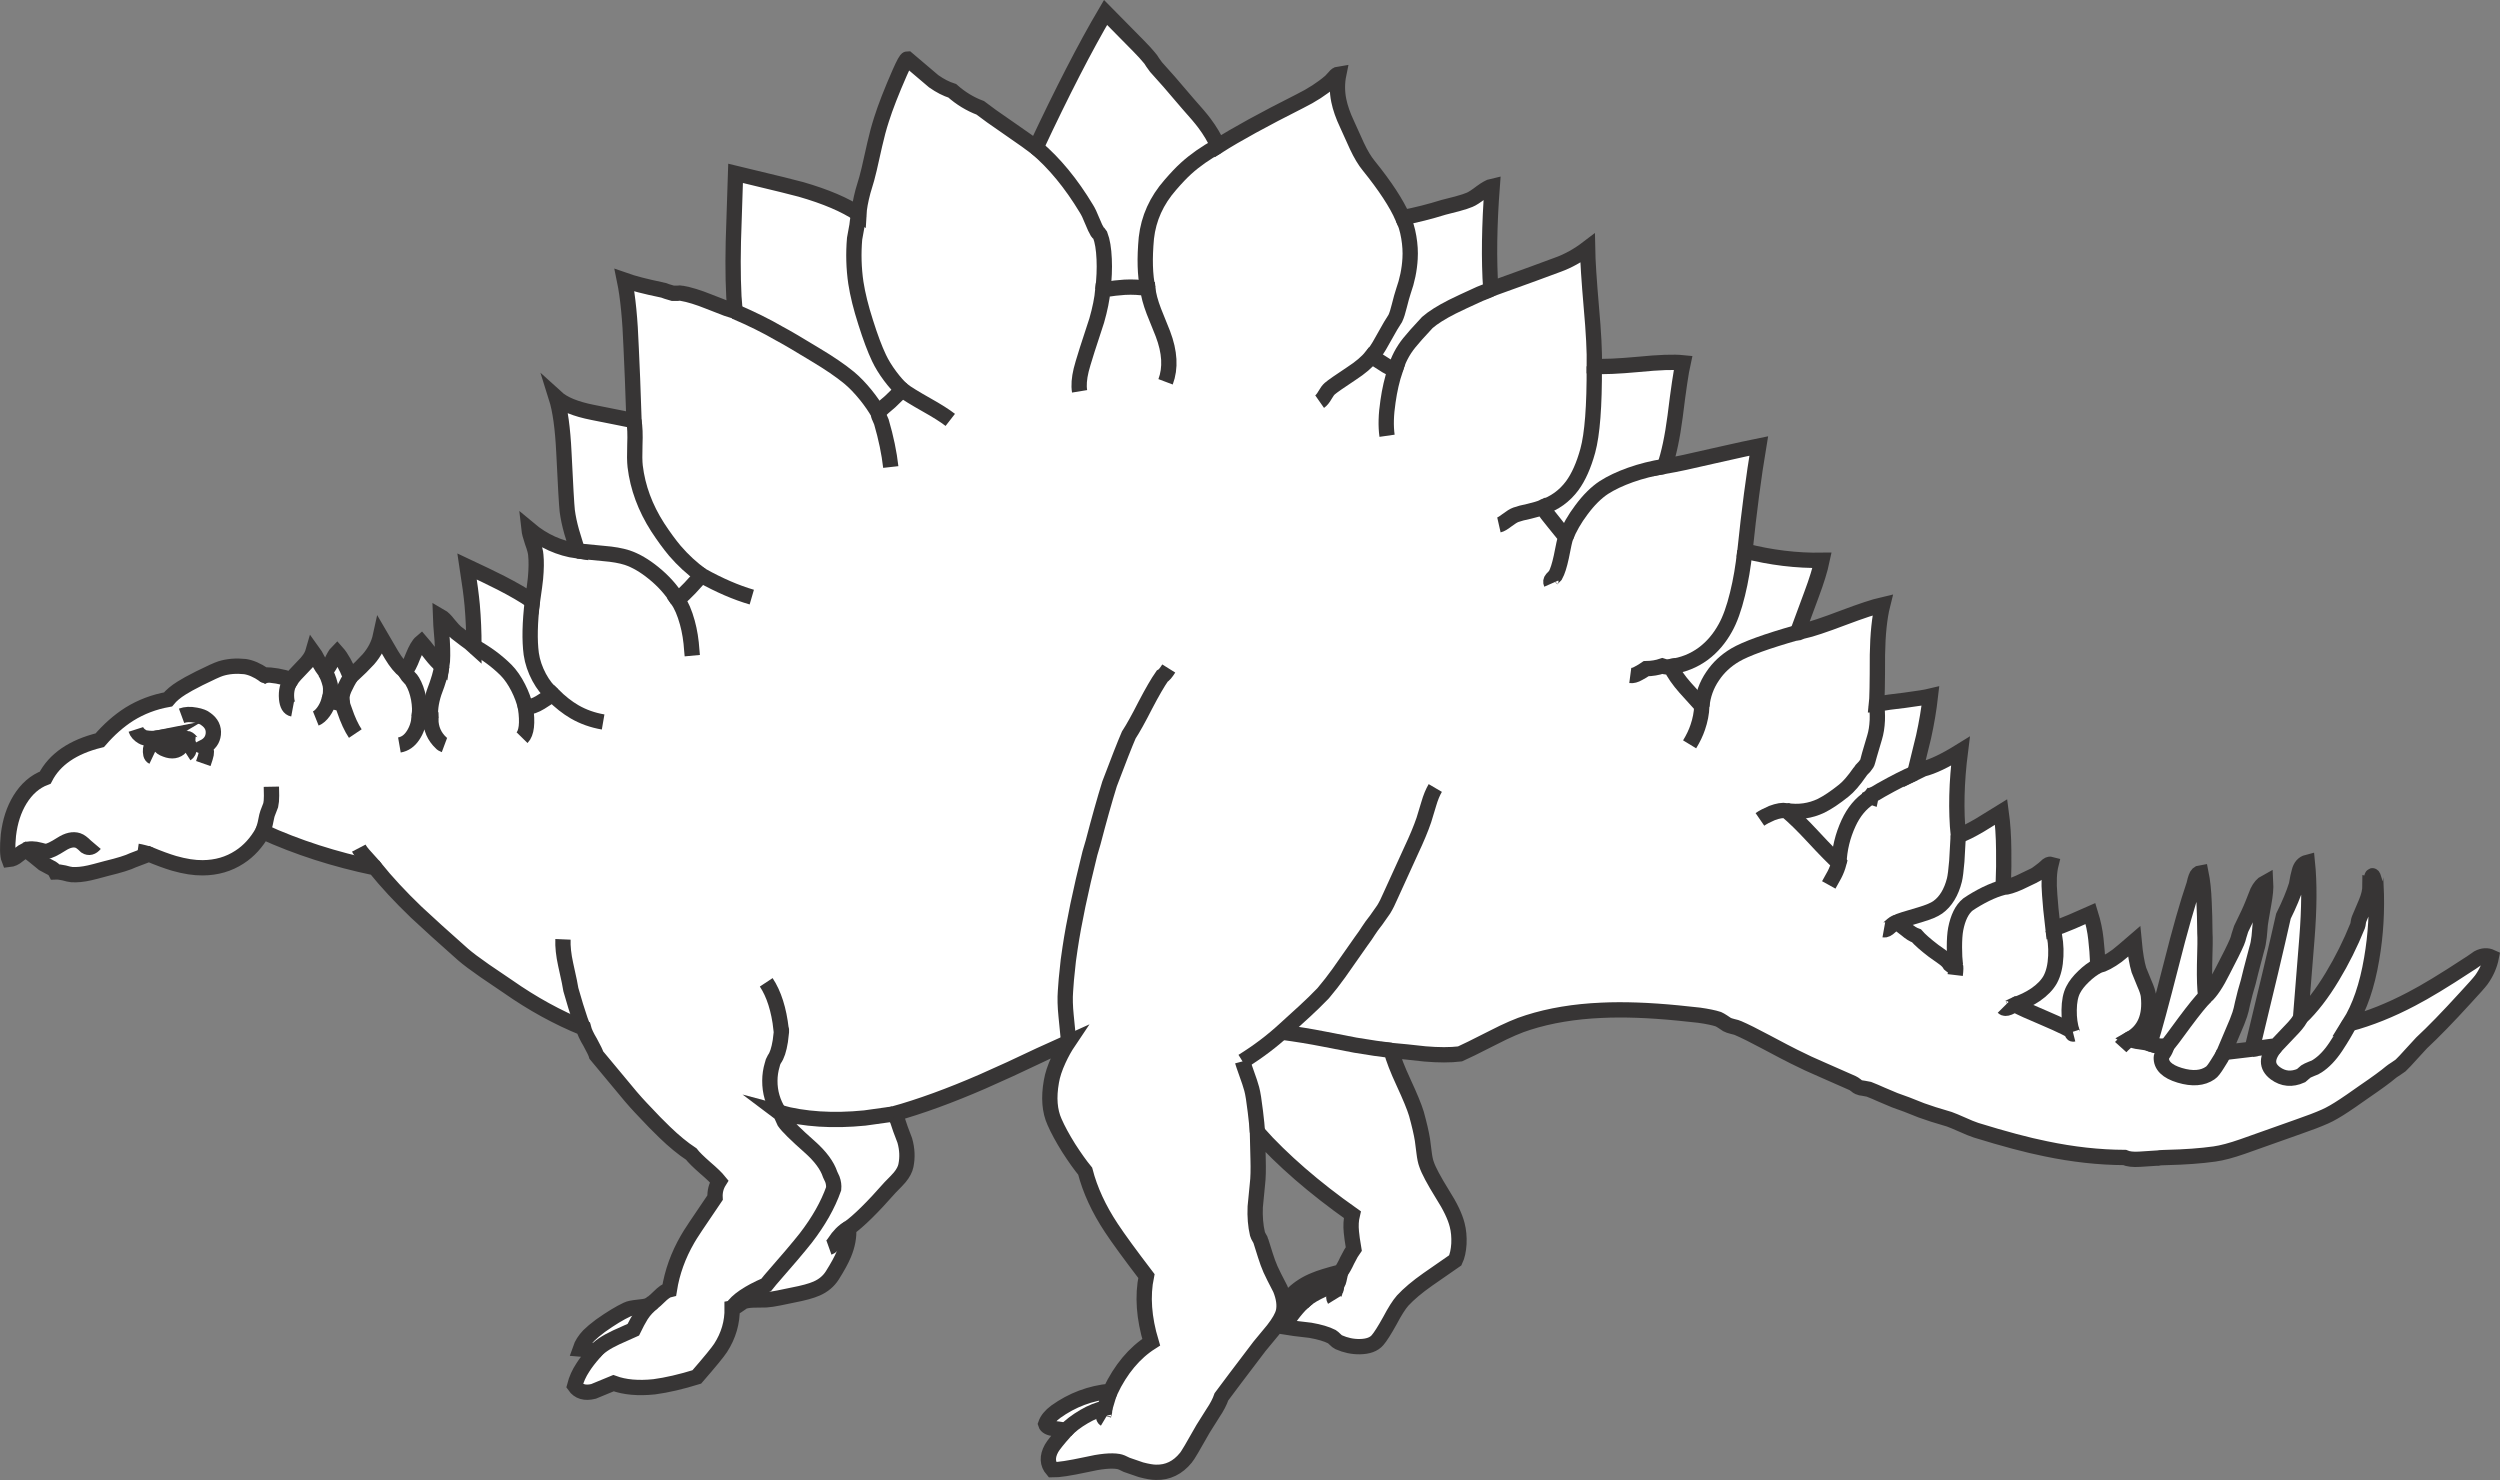 <?xml version="1.0" encoding="utf-8"?>
<!-- Generator: Adobe Illustrator 17.0.1, SVG Export Plug-In . SVG Version: 6.00 Build 0)  -->
<!DOCTYPE svg PUBLIC "-//W3C//DTD SVG 1.1//EN" "http://www.w3.org/Graphics/SVG/1.1/DTD/svg11.dtd">
<svg version="1.1" id="Layer_1" xmlns="http://www.w3.org/2000/svg" xmlns:xlink="http://www.w3.org/1999/xlink" x="0px" y="0px"
	 width="244.997px" height="145.035px" viewBox="10.186 60.132 244.997 145.035"
	 enable-background="new 10.186 60.132 244.997 145.035" xml:space="preserve">
<rect x="10.186" y="60.132" width="244.997" height="145.035" fill="#808080" stroke="none"/>
<g>
	<g id="Layer_1_1_">
		<g>
			<g id="Layer_1_3_">
				<g>
					<path fill="#FFFFFF" stroke="#373535" stroke-width="1.5" stroke-miterlimit="10" d="M243.029,146.854
						c0.124,2.477-0.016,4.887-0.42,7.229c-0.445,2.644-1.176,4.773-2.192,6.391c2.001-0.539,4.032-1.353,6.096-2.441
						c1.378-0.715,3.202-1.819,5.473-3.312c0.166-0.093,0.519-0.332,1.058-0.715c0.456-0.239,0.886-0.265,1.29-0.078
						c-0.155,0.788-0.481,1.529-0.979,2.224c-0.228,0.301-0.751,0.892-1.57,1.772c-1.71,1.876-3.141,3.348-4.291,4.416
						c-0.238,0.248-0.586,0.627-1.042,1.135c-0.415,0.467-0.752,0.824-1.011,1.072l-0.451,0.312
						c-0.259,0.166-0.425,0.279-0.497,0.342c-0.498,0.425-1.384,1.073-2.659,1.943c-0.984,0.695-1.622,1.136-1.912,1.322
						c-0.746,0.497-1.379,0.86-1.897,1.088c-0.652,0.29-1.503,0.617-2.55,0.979l-5.52,1.959c-1.099,0.384-2.016,0.628-2.752,0.731
						c-1.337,0.187-2.897,0.301-4.68,0.342l-0.451,0.016c-0.155,0-0.296,0.016-0.42,0.047h-0.016c-0.011-0.011-0.047-0.011-0.108,0
						l-1.664,0.108c-0.633,0.042-1.125-0.016-1.478-0.171c-2.487-0.011-5.063-0.295-7.728-0.855
						c-1.804-0.362-4.078-0.969-6.825-1.818c-0.373-0.125-0.809-0.301-1.307-0.529c-0.632-0.279-1.067-0.461-1.306-0.544
						c-1.182-0.342-2.094-0.633-2.736-0.871c-1.067-0.436-1.938-0.767-2.612-0.995l-1.29-0.544
						c-0.436-0.197-0.851-0.373-1.244-0.528l-0.498-0.094c-0.259-0.031-0.425-0.067-0.497-0.108
						c-0.083-0.031-0.182-0.099-0.295-0.202c-0.136-0.104-0.239-0.171-0.312-0.202L188.844,165
						c-0.975-0.414-1.923-0.854-2.846-1.321c-0.425-0.207-1.348-0.689-2.768-1.446c-1.161-0.622-2.068-1.072-2.721-1.353
						c-0.083-0.041-0.26-0.094-0.529-0.155c-0.249-0.062-0.43-0.125-0.544-0.187l-0.42-0.28c-0.176-0.114-0.321-0.197-0.436-0.249
						c-0.445-0.145-1.072-0.274-1.881-0.389l-2.068-0.218c-2.851-0.279-5.349-0.367-7.494-0.264
						c-2.653,0.114-5.054,0.513-7.199,1.197c-0.912,0.279-2.052,0.771-3.42,1.477c-1.773,0.902-2.856,1.436-3.25,1.602
						c-0.954,0.114-2.099,0.114-3.437,0c-1.296-0.146-2.399-0.259-3.312-0.342c0.207,0.798,0.611,1.845,1.213,3.141
						c0.643,1.389,1.062,2.41,1.259,3.063c0.291,1.057,0.488,1.907,0.591,2.55l0.156,1.213c0.062,0.528,0.145,0.928,0.249,1.197
						c0.196,0.591,0.715,1.564,1.555,2.923c0.756,1.182,1.238,2.187,1.445,3.017c0.146,0.56,0.202,1.176,0.171,1.85
						c-0.041,0.664-0.16,1.203-0.357,1.617l-2.689,1.866c-1.047,0.735-1.871,1.431-2.473,2.083
						c-0.353,0.404-0.767,1.058-1.243,1.959c-0.529,0.954-0.934,1.592-1.213,1.913c-0.353,0.414-0.934,0.627-1.742,0.638
						c-0.704,0.01-1.394-0.136-2.067-0.436c-0.104-0.052-0.218-0.141-0.342-0.265c-0.135-0.135-0.244-0.228-0.327-0.28
						c-0.508-0.259-1.207-0.466-2.099-0.622c-1.275-0.145-2.089-0.248-2.441-0.311c-0.031-0.135-0.016-0.264,0.047-0.389
						c0-0.021,0.057-0.119,0.171-0.295l0.233-0.296v-0.016l0.031-0.031c0.487-0.643,0.881-1.099,1.182-1.368
						c-0.083-0.104-0.243-0.243-0.482-0.42c-0.196-0.145-0.347-0.301-0.45-0.466c0.601-0.57,1.306-1.016,2.114-1.337
						c0.477-0.208,1.332-0.473,2.565-0.794c0.197-0.259,0.409-0.637,0.638-1.135c0.279-0.549,0.492-0.923,0.638-1.119
						c-0.125-0.736-0.202-1.285-0.233-1.648c-0.062-0.622-0.031-1.192,0.093-1.71c-3.731-2.633-6.831-5.323-9.298-8.069l0.062,2.565
						c0.031,1.099,0.01,1.933-0.062,2.503l-0.218,2.239c-0.041,0.964,0.031,1.845,0.218,2.643c0.042,0.135,0.099,0.26,0.171,0.373
						c0.104,0.166,0.161,0.285,0.171,0.358l0.436,1.384c0.155,0.497,0.321,0.948,0.498,1.353c0.176,0.394,0.497,1.036,0.964,1.928
						c0.342,0.84,0.445,1.581,0.311,2.224c-0.113,0.477-0.45,1.072-1.011,1.788c-0.165,0.207-0.611,0.746-1.337,1.617
						c-1.907,2.508-3.151,4.156-3.731,4.944c-0.166,0.487-0.44,1.016-0.824,1.586l-0.979,1.555c-0.954,1.7-1.514,2.644-1.679,2.83
						c-0.798,0.984-1.778,1.461-2.939,1.43c-0.342,0-0.829-0.083-1.461-0.248l-1.399-0.482c-0.353-0.187-0.622-0.296-0.809-0.326
						c-0.705-0.125-1.772-0.021-3.203,0.311c-1.597,0.342-2.685,0.508-3.265,0.498c-0.508-0.591-0.539-1.291-0.093-2.1
						c0.176-0.311,0.632-0.881,1.368-1.71c-0.104-0.083-0.466-0.155-1.088-0.218c-0.498-0.062-0.783-0.213-0.855-0.451
						c0.145-0.425,0.477-0.829,0.995-1.213c1.606-1.15,3.384-1.818,5.333-2.006c1.026-2.155,2.363-3.757,4.011-4.804
						c-0.715-2.374-0.871-4.535-0.466-6.483c-1.606-2.104-2.752-3.675-3.436-4.712c-1.234-1.865-2.089-3.721-2.565-5.566
						c-0.477-0.58-1.016-1.337-1.617-2.27c-0.601-0.964-1.062-1.814-1.384-2.55c-0.487-1.078-0.591-2.4-0.311-3.965
						c0.104-0.633,0.337-1.343,0.7-2.131c0.3-0.652,0.632-1.249,0.995-1.788c-0.145,0.062-1.088,0.508-2.83,1.337
						c-1.99,0.954-3.861,1.814-5.613,2.582c-3.193,1.389-6.11,2.451-8.753,3.188c0.114,0.082,0.187,0.149,0.217,0.201
						c0.042,0.052,0.114,0.202,0.218,0.451c0.135,0.446,0.368,1.094,0.7,1.943c0.238,0.84,0.274,1.659,0.109,2.457
						c-0.073,0.362-0.275,0.746-0.606,1.15c-0.187,0.218-0.498,0.545-0.933,0.979c-1.731,1.97-3.089,3.307-4.074,4.012
						c0.052,0.819-0.104,1.664-0.466,2.534c-0.228,0.55-0.606,1.244-1.135,2.084c-0.363,0.57-0.876,1-1.54,1.29
						c-0.518,0.229-1.295,0.44-2.332,0.638l-1.353,0.28c-0.508,0.104-0.922,0.165-1.244,0.187l-1.088,0.016
						c-0.425,0-0.778,0.041-1.057,0.124c-0.083,0.021-0.275,0.14-0.576,0.357c-0.238,0.177-0.445,0.28-0.622,0.311
						c0.021,1.399-0.358,2.701-1.135,3.903c-0.259,0.404-1.037,1.353-2.332,2.845c-1.544,0.478-2.934,0.799-4.167,0.965
						c-1.575,0.165-2.907,0.046-3.996-0.357l-1.959,0.808c-0.839,0.208-1.456,0.026-1.85-0.544c0.166-0.643,0.436-1.244,0.809-1.804
						c0.259-0.414,0.632-0.901,1.12-1.462c-0.125-0.134-0.342-0.228-0.653-0.279l-0.73-0.062c0.155-0.456,0.436-0.896,0.839-1.321
						c0.27-0.27,0.653-0.591,1.151-0.964c1.026-0.726,1.897-1.254,2.612-1.586c0.187-0.094,0.534-0.166,1.042-0.218
						c0.487-0.042,0.829-0.104,1.026-0.187c0.259-0.114,0.606-0.389,1.042-0.824c0.415-0.414,0.757-0.653,1.026-0.715
						c0.27-1.711,0.865-3.364,1.788-4.96c0.167-0.321,1.063-1.675,2.69-4.059c-0.031-0.591,0.104-1.124,0.404-1.602
						c-0.259-0.321-0.715-0.762-1.368-1.321c-0.674-0.591-1.13-1.042-1.368-1.353c-0.819-0.539-1.685-1.249-2.597-2.13
						c-0.518-0.487-1.301-1.291-2.348-2.41c-0.56-0.591-1.291-1.441-2.192-2.551l-2.161-2.597c-0.052-0.196-0.254-0.616-0.606-1.259
						c-0.342-0.57-0.56-1.037-0.653-1.399c-2.519-1.016-4.991-2.374-7.417-4.073l-2.27-1.54c-0.954-0.663-1.664-1.197-2.13-1.602
						c-1.897-1.679-3.421-3.058-4.571-4.136c-1.576-1.514-2.923-2.965-4.042-4.354c-3.949-0.818-7.619-2-11.008-3.545
						c-0.602,1.078-1.363,1.912-2.286,2.504c-1.047,0.684-2.244,1.031-3.592,1.041c-0.819,0.011-1.757-0.135-2.814-0.436
						c-0.695-0.207-1.514-0.508-2.457-0.901l-1.555,0.591c-0.487,0.238-1.353,0.508-2.597,0.809
						c-0.912,0.248-1.472,0.394-1.679,0.436c-0.643,0.145-1.218,0.201-1.726,0.171c-0.197-0.021-0.456-0.078-0.777-0.171
						c-0.321-0.073-0.596-0.104-0.824-0.094c-0.094-0.187-0.28-0.342-0.56-0.466l-0.637-0.343l-0.855-0.699
						c-0.363-0.301-0.658-0.514-0.886-0.638c-0.114,0.052-0.363,0.228-0.746,0.528c-0.27,0.238-0.56,0.373-0.871,0.404
						c-0.156-0.394-0.176-1.191-0.062-2.395c0.156-1.337,0.534-2.498,1.135-3.482c0.653-1.058,1.477-1.772,2.472-2.146
						c0.922-1.794,2.705-3.017,5.348-3.67c0.902-1.047,1.866-1.896,2.893-2.55c1.15-0.715,2.415-1.197,3.793-1.446
						c0.322-0.394,0.767-0.767,1.337-1.12c0.353-0.228,0.928-0.544,1.726-0.948c1.088-0.539,1.783-0.855,2.084-0.949
						c0.725-0.228,1.523-0.295,2.394-0.202c0.57,0.083,1.192,0.353,1.866,0.809c0.84,0,1.731,0.156,2.674,0.466
						c0.146-0.228,0.529-0.658,1.151-1.29c0.518-0.498,0.845-0.979,0.979-1.446c0.093,0.125,0.27,0.436,0.529,0.933
						c0.27,0.466,0.477,0.798,0.622,0.995c0.197-0.146,0.41-0.441,0.638-0.887c0.238-0.508,0.425-0.829,0.56-0.964
						c0.425,0.477,0.871,1.275,1.337,2.395c0.756-0.705,1.337-1.28,1.741-1.726c0.611-0.705,1.005-1.467,1.182-2.285l1.088,1.866
						c0.436,0.726,0.876,1.259,1.322,1.602c0.238-0.249,0.492-0.731,0.762-1.446c0.29-0.726,0.565-1.197,0.824-1.415
						c0.155,0.176,0.477,0.58,0.964,1.212c0.363,0.466,0.715,0.84,1.058,1.12c0.083-0.529,0.093-1.353,0.031-2.472
						c-0.104-1.233-0.161-2.032-0.171-2.395c0.238,0.135,0.502,0.394,0.793,0.777c0.332,0.404,0.581,0.674,0.747,0.809l0.871,0.668
						c0.332,0.228,0.622,0.456,0.871,0.684c0-1.378-0.057-2.726-0.171-4.042c-0.083-0.912-0.249-2.172-0.498-3.778
						c1.347,0.632,2.451,1.166,3.312,1.602c1.254,0.643,2.286,1.244,3.094,1.804c0.166-1.161,0.264-1.907,0.295-2.239
						c0.083-0.912,0.093-1.674,0.031-2.285c-0.011-0.27-0.125-0.7-0.342-1.291c-0.187-0.549-0.295-0.969-0.327-1.26
						c1.41,1.182,2.996,1.897,4.758,2.146l-0.575-1.882c-0.207-0.736-0.353-1.425-0.435-2.067c-0.062-0.56-0.171-2.462-0.327-5.707
						c-0.114-2.374-0.363-4.167-0.746-5.38c0.705,0.643,1.896,1.13,3.576,1.461l4.042,0.809c-0.104-3.141-0.197-5.514-0.279-7.121
						c-0.104-2.819-0.321-5.032-0.653-6.639c0.85,0.301,2.052,0.612,3.607,0.933c0.104,0.01,0.29,0.067,0.56,0.171l0.575,0.171
						h0.436c0.187-0.031,0.332-0.031,0.436,0c0.725,0.125,1.617,0.399,2.674,0.824c1.472,0.581,2.317,0.902,2.535,0.964
						c-0.166-1.855-0.218-4.141-0.156-6.856l0.218-6.686c4.012,0.964,6.142,1.487,6.391,1.57c2.446,0.705,4.343,1.514,5.691,2.426
						c0.031-0.581,0.166-1.322,0.404-2.224c0.291-0.933,0.493-1.659,0.606-2.177l0.544-2.41c0.197-0.881,0.42-1.705,0.668-2.472
						c0.383-1.212,0.979-2.742,1.788-4.586c0.394-0.892,0.643-1.337,0.746-1.337l2.582,2.192c0.622,0.436,1.228,0.746,1.819,0.933
						c0.829,0.736,1.741,1.291,2.736,1.664c0.57,0.445,1.477,1.094,2.721,1.943c1.482,1.026,2.399,1.674,2.752,1.944
						c2.561-5.463,4.831-9.874,6.81-13.232l3.25,3.296c0.456,0.466,0.798,0.839,1.026,1.12c0.093,0.093,0.208,0.254,0.342,0.481
						l0.326,0.451c0.674,0.726,1.721,1.928,3.141,3.607c0.746,0.83,1.285,1.467,1.617,1.913c0.528,0.705,0.969,1.446,1.322,2.224
						c1.793-1.14,4.467-2.607,8.022-4.4c1.172-0.58,2.172-1.229,3.001-1.943l0.389-0.42c0.135-0.176,0.274-0.274,0.42-0.295
						c-0.177,0.86-0.177,1.726,0,2.597c0.146,0.715,0.415,1.487,0.809,2.317l0.964,2.13c0.384,0.819,0.772,1.467,1.166,1.944
						c1.606,1.99,2.716,3.685,3.327,5.084c1.307-0.249,2.644-0.585,4.012-1.011c0.694-0.176,1.141-0.29,1.337-0.342
						c0.56-0.156,0.959-0.285,1.197-0.389c0.26-0.104,0.638-0.348,1.136-0.731c0.486-0.353,0.85-0.555,1.088-0.606
						c-0.29,3.835-0.337,7.199-0.14,10.091c3.338-1.203,5.54-2.006,6.607-2.41c0.995-0.363,1.954-0.897,2.877-1.602
						c0.021,1.233,0.145,3.167,0.373,5.8c0.218,2.404,0.316,4.327,0.296,5.768c0.86,0.062,2.306,0,4.338-0.187
						c1.99-0.197,3.441-0.249,4.354-0.155c-0.197,0.881-0.456,2.627-0.777,5.24c-0.27,2.062-0.617,3.701-1.042,4.913
						c1.13-0.197,2.658-0.523,4.587-0.979c2.622-0.591,4.172-0.933,4.648-1.026c-0.487,2.902-0.938,6.333-1.353,10.293
						c2.55,0.653,5.069,0.958,7.557,0.917c-0.187,0.892-0.533,2.016-1.042,3.374l-1.368,3.701c0.083,0.042,0.141,0.031,0.171-0.031
						h0.062l0.28-0.109l0.016,0.016c0.818-0.187,2.14-0.627,3.965-1.321c1.762-0.664,3.047-1.089,3.855-1.275
						c-0.311,1.244-0.481,2.882-0.513,4.914c0,2.736-0.031,4.369-0.094,4.898c0.052,0,0.119-0.026,0.202-0.078h0.016l0.062-0.015
						c0.508-0.114,1.337-0.233,2.487-0.358c1.255-0.166,2.094-0.301,2.52-0.404c-0.146,1.285-0.368,2.612-0.669,3.98l-0.871,3.561
						l0.824-0.404c0.933-0.229,2.15-0.809,3.654-1.741c-0.384,3.026-0.451,5.789-0.202,8.287c0.56-0.197,1.27-0.55,2.13-1.058
						l2.067-1.274c0.156,1.14,0.239,2.389,0.249,3.747c0.021,0.912,0.005,2.13-0.047,3.653c0.395-0.03,0.918-0.191,1.571-0.481
						l1.43-0.685c0.114-0.041,0.312-0.171,0.591-0.389c0.28-0.207,0.478-0.367,0.591-0.481c0.187-0.197,0.353-0.274,0.498-0.233
						c-0.187,0.746-0.229,1.752-0.125,3.017c0.042,0.715,0.15,1.824,0.327,3.327c0.445-0.155,1.067-0.399,1.865-0.73l1.804-0.793
						c0.27,0.87,0.446,1.705,0.529,2.503c0.083,0.705,0.15,1.581,0.202,2.628c0.549-0.146,1.176-0.478,1.881-0.995
						c0.332-0.26,0.887-0.726,1.664-1.399c0.113,1.213,0.27,2.146,0.466,2.799c0.042,0.113,0.224,0.56,0.545,1.337
						c0.228,0.508,0.357,0.907,0.389,1.197c0.218,2.011-0.384,3.415-1.804,4.214c0.218,0.145,0.533,0.238,0.948,0.279
						c0.477,0.062,0.809,0.125,0.995,0.187c0.425-1.348,1.13-3.949,2.114-7.805c0.84-3.328,1.581-5.93,2.224-7.806
						c0.062-0.29,0.124-0.519,0.187-0.685c0.094-0.279,0.254-0.435,0.482-0.466c0.166,0.809,0.27,1.777,0.311,2.907
						c0.042,0.819,0.067,1.829,0.078,3.032c0.031,0.394,0.021,1.431-0.031,3.109c-0.021,1.327,0.016,2.358,0.108,3.095
						c0.508-0.457,1.068-1.302,1.68-2.535c0.663-1.265,1.125-2.197,1.384-2.798c0.083-0.197,0.15-0.41,0.202-0.638
						c0.094-0.321,0.16-0.534,0.202-0.638c0.57-1.15,0.948-1.97,1.135-2.457l0.482-1.213c0.218-0.445,0.481-0.751,0.793-0.917
						c0.031,0.55-0.031,1.244-0.187,2.083c-0.218,1.234-0.332,1.913-0.343,2.037l-0.108,1.229c-0.052,0.467-0.13,0.86-0.233,1.182
						l-0.56,2.13c-0.176,0.768-0.368,1.487-0.575,2.161l-0.265,1.073c-0.083,0.425-0.171,0.777-0.265,1.058
						c-0.113,0.362-0.357,0.969-0.73,1.818l-0.809,1.913l2.737-0.326c1.398-5.764,2.425-10.106,3.078-13.03
						c0.57-1.15,0.995-2.171,1.275-3.062c0.104-0.612,0.196-1.053,0.279-1.322c0.125-0.497,0.389-0.798,0.793-0.901
						c0.207,2.011,0.192,4.509-0.047,7.494l-0.621,7.743c1.077-1.026,2.114-2.368,3.109-4.027c0.953-1.575,1.783-3.239,2.487-4.991
						c0.021-0.052,0.042-0.16,0.062-0.326c0.021-0.146,0.047-0.254,0.077-0.326l0.685-1.617c0.26-0.611,0.389-1.171,0.389-1.679
						c0.031,0.01,0.067-0.141,0.109-0.451c0.041-0.321,0.083-0.487,0.124-0.498c0.041-0.021,0.104,0.125,0.187,0.436
						C242.941,146.698,242.998,146.854,243.029,146.854z"/>
					<path fill="none" stroke="#373535" stroke-width="1.5" stroke-miterlimit="10" d="M211.373,151.176
						c0.228,0.86,0.321,1.741,0.279,2.644c-0.041,0.942-0.223,1.71-0.544,2.301c-0.301,0.539-0.782,1.036-1.446,1.492
						c-0.601,0.404-1.274,0.731-2.021,0.98"/>
					<path fill="none" stroke="#373535" stroke-width="1.5" stroke-miterlimit="10" d="M213.254,161.267
						c-0.207-0.633-0.306-1.348-0.295-2.146c0.01-0.851,0.145-1.519,0.404-2.006c0.218-0.425,0.555-0.855,1.011-1.291
						c0.445-0.435,0.912-0.782,1.399-1.041"/>
					<path fill="none" stroke="#373535" stroke-width="1.5" stroke-miterlimit="10" d="M36.049,126.267
						c0.011,0.01,0.114,0.057,0.311,0.14c0.218,0.114,0.368,0.243,0.451,0.389"/>
					<path fill="none" stroke="#373535" stroke-width="1.5" stroke-miterlimit="10" d="M38.863,129.61
						c-0.332-0.062-0.529-0.399-0.591-1.01c-0.062-0.747,0.088-1.368,0.451-1.866"/>
					<path fill="none" stroke="#373535" stroke-width="1.5" stroke-miterlimit="10" d="M45.005,132.021
						c-0.383-0.57-0.736-1.333-1.057-2.286c-0.125-0.332-0.197-0.555-0.218-0.668c-0.187,0-0.404-0.036-0.653-0.109
						c-0.279-0.093-0.502-0.14-0.668-0.14c-0.114,0.383-0.285,0.736-0.513,1.057c-0.249,0.342-0.502,0.564-0.762,0.668"/>
					<path fill="none" stroke="#373535" stroke-width="1.5" stroke-miterlimit="10" d="M53.743,133.14
						c-0.166-0.062-0.275-0.13-0.327-0.202c-0.674-0.633-1.011-1.41-1.011-2.332c-0.56-0.062-0.938-0.13-1.135-0.203
						c-0.062,0.695-0.27,1.301-0.622,1.82c-0.342,0.518-0.782,0.823-1.321,0.917"/>
					<path fill="none" stroke="#373535" stroke-width="1.5" stroke-miterlimit="10" d="M69.292,130.885
						c-1.026-0.176-1.959-0.508-2.799-0.995c-0.715-0.415-1.425-0.975-2.13-1.68c-0.291,0.156-0.695,0.404-1.213,0.747
						c-0.487,0.301-0.975,0.472-1.461,0.513c0.217,1.513,0.104,2.499-0.342,2.954"/>
					<path fill="none" stroke="#373535" stroke-width="1.5" stroke-miterlimit="10" d="M83.86,118.648
						c-1.534-0.446-3.177-1.156-4.929-2.13l-1.135,1.244c-0.383,0.404-0.788,0.788-1.213,1.151c0.374,0.518,0.695,1.264,0.964,2.239
						c0.228,0.829,0.373,1.736,0.435,2.721l0.047,0.513"/>
					<path fill="none" stroke="#373535" stroke-width="1.5" stroke-miterlimit="10" d="M103.312,101.281
						c-0.519-0.404-1.296-0.896-2.333-1.477c-1.14-0.643-1.923-1.125-2.348-1.446c-0.311,0.259-0.715,0.637-1.213,1.135
						l-0.637,0.544c-0.301,0.259-0.461,0.477-0.482,0.653c-0.031,0.083-0.005,0.202,0.078,0.358l0.187,0.435
						c0.456,1.565,0.762,3.037,0.917,4.416"/>
					<path fill="none" stroke="#373535" stroke-width="1.5" stroke-miterlimit="10" d="M124.411,97.549
						c0.508-1.348,0.42-2.918-0.264-4.711l-0.887-2.208c-0.332-0.871-0.528-1.612-0.59-2.224c-0.736-0.124-1.493-0.166-2.271-0.124
						c-0.549,0.031-1.259,0.114-2.13,0.249c-0.083,0.891-0.285,1.897-0.606,3.016l-0.933,2.861
						c-0.342,1.089-0.539,1.752-0.591,1.991c-0.197,0.818-0.249,1.513-0.155,2.083"/>
					<path fill="none" stroke="#373535" stroke-width="1.5" stroke-miterlimit="10" d="M146.116,102.836
						c-0.135-0.943-0.104-2.068,0.093-3.374c0.156-1.109,0.395-2.146,0.716-3.11c-0.394-0.104-0.798-0.301-1.213-0.591
						c-0.55-0.363-0.928-0.591-1.135-0.684c-0.415,0.528-1.067,1.083-1.959,1.664c-1.161,0.767-1.866,1.259-2.115,1.477
						c-0.145,0.125-0.306,0.342-0.481,0.653c-0.166,0.291-0.337,0.498-0.514,0.622"/>
					<path fill="none" stroke="#373535" stroke-width="1.5" stroke-miterlimit="10" d="M162.209,117.327
						c-0.073-0.166-0.052-0.316,0.062-0.451l0.342-0.358c0.207-0.373,0.398-0.969,0.575-1.788c0.207-1.078,0.353-1.731,0.436-1.959
						c-0.073-0.104-0.462-0.586-1.167-1.446c-0.466-0.56-0.839-1.052-1.119-1.477c-0.249,0.114-0.679,0.244-1.29,0.389
						c-0.56,0.114-0.995,0.228-1.307,0.342c-0.207,0.073-0.502,0.254-0.886,0.544c-0.332,0.259-0.591,0.409-0.777,0.451"/>
					<path fill="none" stroke="#373535" stroke-width="1.5" stroke-miterlimit="10" d="M175.767,133.077
						c0.353-0.58,0.617-1.135,0.794-1.663c0.238-0.685,0.373-1.379,0.403-2.084l-1.632-1.804c-0.633-0.715-1.109-1.404-1.431-2.068
						c-0.177,0.031-0.316,0.042-0.42,0.031c-0.072,0-0.202-0.031-0.389-0.093c-0.487,0.166-1.016,0.254-1.586,0.264
						c-0.238,0.166-0.487,0.316-0.746,0.451c-0.301,0.176-0.57,0.249-0.809,0.217"/>
					<path fill="none" stroke="#373535" stroke-width="1.5" stroke-miterlimit="10" d="M189.403,146.854l0.56-1.011
						c0.187-0.363,0.331-0.741,0.436-1.136c-0.55-0.486-1.399-1.353-2.55-2.596c-1.026-1.109-1.893-1.954-2.597-2.535
						c-0.363-0.062-0.835,0.016-1.415,0.233c-0.487,0.208-0.881,0.415-1.182,0.622"/>
					<path fill="none" stroke="#373535" stroke-width="1.5" stroke-miterlimit="10" d="M201.795,155.685
						c0.062-0.519,0.067-0.84,0.016-0.964c-0.072,0.041-0.14,0.062-0.202,0.062c-0.104,0.021-0.213-0.021-0.326-0.125
						c-0.135-0.238-0.368-0.472-0.7-0.699c-0.539-0.373-0.839-0.586-0.901-0.638c-0.798-0.611-1.358-1.104-1.68-1.478
						c-0.321-0.113-0.652-0.32-0.995-0.621l-0.933-0.716c-0.155,0.031-0.373,0.177-0.653,0.436
						c-0.248,0.238-0.456,0.342-0.622,0.312"/>
					<path fill="none" stroke="#373535" stroke-width="1.5" stroke-miterlimit="10" d="M213.379,161.469
						c-0.083,0.021-0.125-0.047-0.125-0.202c0-0.135-0.959-0.611-2.876-1.431c-1.224-0.508-2.136-0.923-2.736-1.243l-0.591,0.279
						c-0.26,0.104-0.446,0.099-0.561-0.016"/>
					<path fill="none" stroke="#373535" stroke-width="1.5" stroke-miterlimit="10" d="M218.914,161.936
						c-0.042,0.01-0.182,0.124-0.42,0.342c-0.218,0.197-0.379,0.353-0.482,0.467"/>
					<path fill="none" stroke="#373535" stroke-width="1.5" stroke-miterlimit="10" d="M228.134,163.272
						c-0.155,0.342-0.368,0.715-0.638,1.119c-0.3,0.487-0.533,0.783-0.699,0.887c-0.757,0.528-1.757,0.606-3.001,0.233
						c-1.243-0.374-1.845-0.965-1.804-1.773c0-0.062,0.072-0.196,0.218-0.403c0.135-0.188,0.238-0.41,0.312-0.669"/>
					<path fill="none" stroke="#373535" stroke-width="1.5" stroke-miterlimit="10" d="M240.417,160.474
						c-0.311,0.622-0.757,1.373-1.337,2.255c-0.56,0.839-1.161,1.467-1.804,1.881c-0.124,0.094-0.311,0.182-0.56,0.265
						c-0.28,0.114-0.467,0.202-0.56,0.264l-0.467,0.404c-0.912,0.404-1.752,0.327-2.519-0.232c-0.902-0.674-0.892-1.556,0.031-2.644
						"/>
					<path fill="none" stroke="#373535" stroke-width="1.5" stroke-miterlimit="10" d="M131.951,164.144
						c1.534-0.954,2.919-2.001,4.151-3.142l1.913-1.741c0.602-0.549,1.213-1.146,1.835-1.788c0.56-0.663,1.072-1.321,1.539-1.975
						l2.192-3.125c0.321-0.436,0.564-0.788,0.73-1.058c0.155-0.249,0.404-0.591,0.746-1.026l0.731-1.041
						c0.218-0.353,0.45-0.819,0.699-1.399l2.006-4.4c0.528-1.12,0.938-2.104,1.229-2.954l0.481-1.586
						c0.177-0.612,0.389-1.13,0.638-1.555"/>
					<path fill="none" stroke="#373535" stroke-width="1.5" stroke-miterlimit="10" d="M118.456,199.204
						c-0.104-0.062-0.14-0.186-0.109-0.372c0.072-0.239,0.109-0.472,0.109-0.7"/>
					<path fill="none" stroke="#373535" stroke-width="1.5" stroke-miterlimit="10" d="M114.911,162.199l-0.249-2.519
						c-0.093-0.923-0.114-1.726-0.062-2.41c0.021-0.528,0.114-1.534,0.28-3.017l0.171-1.197c0.374-2.508,1.021-5.607,1.944-9.298
						l0.311-1.057c0.581-2.229,1.119-4.146,1.617-5.753c0.861-2.281,1.488-3.877,1.882-4.789c0.414-0.633,0.953-1.602,1.617-2.908
						c0.684-1.306,1.233-2.254,1.648-2.845c0.176-0.093,0.394-0.348,0.653-0.762"/>
					<path fill="none" stroke="#373535" stroke-width="1.5" stroke-miterlimit="10" d="M85.275,156.399
						c0.756,1.141,1.244,2.675,1.461,4.603c0.062-0.041,0.036,0.343-0.078,1.151c-0.135,0.85-0.332,1.445-0.591,1.788
						c-0.104,0.176-0.171,0.352-0.202,0.528c-0.156,0.528-0.233,1.052-0.233,1.57c-0.01,1.109,0.291,2.146,0.902,3.109"/>
					<path fill="none" stroke="#373535" stroke-width="1.5" stroke-miterlimit="10" d="M67.363,160.878
						c-0.166-0.321-0.419-1.042-0.762-2.161l-0.466-1.586c-0.031-0.26-0.202-1.083-0.513-2.473
						c-0.207-0.943-0.295-1.767-0.265-2.472"/>
					<path fill="none" stroke="#373535" stroke-width="1.5" stroke-miterlimit="10" d="M46.933,145.174
						c-0.042-0.072-0.176-0.233-0.404-0.481c-0.301-0.332-0.487-0.539-0.56-0.622c-0.291-0.312-0.498-0.586-0.622-0.824"/>
					<path fill="none" stroke="#373535" stroke-width="1.5" stroke-miterlimit="10" d="M36.78,137.229l0.016,0.887
						c0,0.384-0.026,0.689-0.078,0.917l-0.311,0.809c-0.042,0.104-0.099,0.342-0.171,0.716c-0.062,0.362-0.166,0.72-0.311,1.072"/>
					<path fill="none" stroke="#373535" stroke-width="1.5" stroke-miterlimit="10" d="M24.776,143.837
						c-0.031-0.021-0.187-0.067-0.466-0.14c-0.28-0.073-0.493-0.12-0.638-0.141"/>
					<path fill="none" stroke="#373535" stroke-width="1.5" stroke-miterlimit="10" d="M19.49,142.842
						c-0.29,0.342-0.585,0.42-0.886,0.233c-0.322-0.321-0.581-0.514-0.778-0.575c-0.466-0.155-1.005-0.036-1.617,0.357
						c-0.715,0.456-1.202,0.689-1.461,0.699c-0.104,0.031-0.316-0.005-0.637-0.108c-0.57-0.155-1.047-0.161-1.431-0.016"/>
					<path fill="none" stroke="#373535" stroke-width="1.5" stroke-miterlimit="10" d="M220.857,162.401
						c0.041,0.042,0.223,0.099,0.544,0.171c0.312,0.062,0.523,0.089,0.638,0.078c0.238-0.031,0.399-0.025,0.482,0.016
						c0.238-0.29,0.818-1.067,1.741-2.332c0.943-1.265,1.633-2.115,2.067-2.55"/>
					<path fill="none" stroke="#373535" stroke-width="1.5" stroke-miterlimit="10" d="M230.871,162.946l1.523-0.218
						c0.353-0.062,0.622-0.083,0.809-0.062l1.741-1.835c0.394-0.436,0.622-0.757,0.685-0.964"/>
					<path fill="none" stroke="#373535" stroke-width="1.5" stroke-miterlimit="10" d="M163.624,112.771
						c0.362-0.902,0.876-1.793,1.539-2.675c0.715-0.964,1.451-1.695,2.208-2.192c0.715-0.457,1.581-0.866,2.597-1.229
						c1.057-0.374,2.166-0.653,3.327-0.84"/>
					<path fill="none" stroke="#373535" stroke-width="1.5" stroke-miterlimit="10" d="M166.423,96.025
						c0.021,3.897-0.192,6.66-0.638,8.287c-0.395,1.431-0.902,2.571-1.524,3.421c-0.746,1.005-1.72,1.71-2.923,2.115"/>
					<path fill="none" stroke="#373535" stroke-width="1.5" stroke-miterlimit="10" d="M122.669,88.407
						c-0.28-1.306-0.327-2.959-0.14-4.96c0.218-1.928,1-3.659,2.348-5.193c0.591-0.684,1.104-1.223,1.54-1.617
						c0.881-0.798,1.923-1.529,3.125-2.192"/>
					<path fill="none" stroke="#373535" stroke-width="1.5" stroke-miterlimit="10" d="M111.708,74.584
						c1.804,1.523,3.452,3.524,4.944,6.001c0.176,0.28,0.358,0.658,0.544,1.135c0.238,0.58,0.415,0.958,0.529,1.135
						c0.01,0.042,0.062,0.093,0.155,0.155l0.125,0.171c0.217,0.56,0.347,1.342,0.389,2.348c0.042,0.933,0,1.933-0.125,3.001"/>
					<path fill="none" stroke="#373535" stroke-width="1.5" stroke-miterlimit="10" d="M147.64,81.457
						c0.27,0.487,0.472,1.13,0.606,1.928c0.125,0.736,0.166,1.436,0.125,2.099c-0.062,1.078-0.28,2.141-0.653,3.188
						c-0.114,0.342-0.249,0.824-0.404,1.446c-0.124,0.518-0.254,0.922-0.389,1.212l-0.467,0.747
						c-0.715,1.254-1.088,1.913-1.119,1.975c-0.342,0.56-0.596,0.902-0.762,1.026"/>
					<path fill="none" stroke="#373535" stroke-width="1.5" stroke-miterlimit="10" d="M146.925,96.352
						c0.27-0.954,0.726-1.83,1.368-2.628c0.311-0.394,0.901-1.057,1.772-1.99c0.56-0.487,1.374-1,2.441-1.54
						c0.539-0.27,1.436-0.689,2.689-1.259c0.104-0.042,0.337-0.135,0.7-0.28c0.259-0.103,0.383-0.166,0.373-0.186"/>
					<path fill="none" stroke="#373535" stroke-width="1.5" stroke-miterlimit="10" d="M176.964,129.33
						c0.104-1.078,0.456-2.058,1.058-2.938c0.56-0.84,1.296-1.529,2.208-2.068c1.036-0.612,3.068-1.348,6.095-2.208"/>
					<path fill="none" stroke="#373535" stroke-width="1.5" stroke-miterlimit="10" d="M181.178,114.124
						c-0.155,1.503-0.394,2.907-0.715,4.213c-0.342,1.41-0.741,2.519-1.197,3.328c-0.57,1.036-1.285,1.876-2.146,2.519
						c-0.954,0.705-2.026,1.13-3.219,1.275"/>
					<path fill="none" stroke="#373535" stroke-width="1.5" stroke-miterlimit="10" d="M190.398,144.707
						c0.052-1.357,0.368-2.663,0.948-3.918c0.508-1.099,1.197-1.928,2.068-2.487v-0.016l0.03-0.016l0.047-0.062l0.047,0.016
						l0.016-0.077l0.14-0.109l0.016-0.016c0.094-0.03,0.368-0.187,0.824-0.466c1.327-0.747,2.42-1.301,3.28-1.664"/>
					<path fill="none" stroke="#373535" stroke-width="1.5" stroke-miterlimit="10" d="M194.067,129.206
						c0.083,0.415,0.114,0.917,0.094,1.508c-0.031,0.643-0.119,1.202-0.265,1.68c-0.445,1.492-0.674,2.28-0.684,2.363
						c-0.031,0.135-0.13,0.301-0.296,0.497c-0.27,0.27-0.42,0.44-0.451,0.514c-0.601,0.87-1.135,1.487-1.602,1.85
						c-0.829,0.664-1.564,1.156-2.208,1.478c-1.067,0.508-2.202,0.668-3.404,0.481"/>
					<path fill="none" stroke="#373535" stroke-width="1.5" stroke-miterlimit="10" d="M202.091,142.033
						c-0.073,1.379-0.119,2.213-0.141,2.503c-0.072,0.882-0.15,1.493-0.233,1.835c-0.311,1.224-0.854,2.115-1.632,2.675
						c-0.332,0.238-0.896,0.477-1.695,0.715c-1.348,0.384-2.119,0.633-2.316,0.746"/>
					<path fill="none" stroke="#373535" stroke-width="1.5" stroke-miterlimit="10" d="M201.811,154.721
						c-0.062-0.498-0.094-1.083-0.094-1.757c0-0.746,0.042-1.343,0.125-1.788c0.218-1.119,0.611-1.918,1.182-2.395
						c0.528-0.363,1.114-0.705,1.757-1.026c0.663-0.321,1.233-0.539,1.71-0.653"/>
					<path fill="none" stroke="#373535" stroke-width="1.5" stroke-miterlimit="10" d="M82.197,90.661
						c1.627,0.695,3.073,1.41,4.338,2.146c0.705,0.373,1.881,1.062,3.529,2.068c1.389,0.829,2.498,1.586,3.328,2.27
						c0.539,0.446,1.094,1.021,1.664,1.726c0.498,0.622,0.912,1.229,1.244,1.819"/>
					<path fill="none" stroke="#373535" stroke-width="1.5" stroke-miterlimit="10" d="M98.631,98.358
						c-0.373-0.332-0.777-0.788-1.213-1.368c-0.456-0.612-0.819-1.203-1.088-1.773c-0.415-0.871-0.85-2.032-1.306-3.482
						c-0.467-1.452-0.788-2.747-0.964-3.887c-0.207-1.42-0.249-2.861-0.124-4.323l0.186-1.026c0.031-0.114,0.062-0.332,0.094-0.653
						c0.042-0.311,0.083-0.555,0.125-0.73"/>
					<path fill="none" stroke="#373535" stroke-width="1.5" stroke-miterlimit="10" d="M43.73,129.066
						c-0.093-0.466-0.031-0.938,0.187-1.415c0.207-0.446,0.415-0.839,0.622-1.182"/>
					<path fill="none" stroke="#373535" stroke-width="1.5" stroke-miterlimit="10" d="M42.004,125.925
						c0.208,0.27,0.389,0.71,0.544,1.321c0.042,0.218,0.052,0.472,0.031,0.762c-0.021,0.321-0.078,0.591-0.171,0.809"/>
					<path fill="none" stroke="#373535" stroke-width="1.5" stroke-miterlimit="10" d="M64.363,128.21
						c-0.498-0.404-0.943-0.969-1.337-1.694c-0.404-0.757-0.663-1.524-0.777-2.301c-0.176-1.337-0.14-3.058,0.109-5.162"/>
					<path fill="none" stroke="#373535" stroke-width="1.5" stroke-miterlimit="10" d="M56.62,123.468
						c1.223,0.674,2.28,1.457,3.172,2.348c0.435,0.446,0.829,1.016,1.182,1.71c0.332,0.653,0.57,1.301,0.715,1.944"/>
					<path fill="none" stroke="#373535" stroke-width="1.5" stroke-miterlimit="10" d="M49.872,125.925
						c0,0.021,0.052,0.104,0.155,0.249c0.104,0.166,0.187,0.275,0.249,0.327c0.166,0.166,0.27,0.29,0.311,0.373
						c0.29,0.487,0.498,1.062,0.622,1.726c0.114,0.632,0.135,1.233,0.062,1.803"/>
					<path fill="none" stroke="#373535" stroke-width="1.5" stroke-miterlimit="10" d="M52.406,130.605
						c-0.104-0.757,0-1.617,0.311-2.582c0.446-1.161,0.7-2.037,0.762-2.627"/>
					<path fill="none" stroke="#373535" stroke-width="1.5" stroke-miterlimit="10" d="M25.149,134.306
						c-0.176-0.083-0.243-0.347-0.202-0.793c0.011-0.155,0.14-0.368,0.389-0.638c0.208-0.228,0.374-0.378,0.498-0.451
						c-0.363,0.073-0.721,0.094-1.073,0.062c-0.29-0.021-0.492-0.067-0.606-0.14c-0.342-0.197-0.56-0.44-0.653-0.73"/>
					<path fill="none" stroke="#373535" stroke-width="1.5" stroke-miterlimit="10" d="M29.301,133.077
						c-0.124-0.01-0.264-0.114-0.419-0.311c-0.146-0.177-0.291-0.27-0.436-0.28c0.373,0.777,0.373,1.285,0,1.523"/>
					<path fill="none" stroke="#373535" stroke-width="1.5" stroke-miterlimit="10" d="M30.109,134.959
						c0.156-0.446,0.249-0.752,0.28-0.918c0.062-0.373-0.011-0.606-0.218-0.699c0.549-0.28,0.855-0.7,0.917-1.26
						c0.062-0.601-0.176-1.093-0.715-1.477c-0.207-0.176-0.544-0.306-1.01-0.389c-0.529-0.104-0.99-0.083-1.384,0.062"/>
					<path fill="none" d="M13.768,138.783c0.301-0.331,0.602-0.45,0.902-0.357c-0.228,0.104-0.373,0.27-0.436,0.498
						c-0.072,0.207-0.031,0.445,0.125,0.715c-0.135,0.28-0.311,0.436-0.528,0.467c-0.208,0.062-0.389-0.011-0.544-0.218
						C13.307,139.452,13.468,139.084,13.768,138.783z"/>
					<path fill="none" stroke="#373535" stroke-width="1.5" stroke-miterlimit="10" d="M66.772,114.124l2.566,0.249
						c0.922,0.073,1.689,0.208,2.301,0.404c0.839,0.28,1.705,0.783,2.596,1.508c0.975,0.788,1.757,1.664,2.348,2.628"/>
					<path fill="none" stroke="#373535" stroke-width="1.5" stroke-miterlimit="10" d="M78.932,116.518
						c-0.943-0.684-1.809-1.482-2.597-2.394c-0.539-0.643-1.104-1.415-1.695-2.317c-1.223-1.907-1.959-3.897-2.208-5.971
						c-0.052-0.446-0.062-1.14-0.031-2.083c0.042-1.016,0.01-1.814-0.094-2.395"/>
					<path fill="none" stroke="#373535" stroke-width="1.5" stroke-miterlimit="10" d="M93.345,180.5
						c-0.497,0.27-0.954,0.726-1.368,1.368c-0.166,0.27-0.352,0.44-0.56,0.514"/>
					<path fill="none" stroke="#373535" stroke-width="1.5" stroke-miterlimit="10" d="M97.714,169.306
						c-1.648,0.238-2.576,0.367-2.784,0.389c-3.13,0.311-5.929,0.129-8.396-0.545c0.125,0.094,0.228,0.244,0.311,0.451l0.218,0.482
						c0.301,0.435,1.119,1.243,2.457,2.425c1.057,0.934,1.731,1.84,2.021,2.722c0.021,0.041,0.093,0.196,0.217,0.466
						c0.114,0.312,0.156,0.622,0.125,0.934c-0.56,1.585-1.472,3.197-2.736,4.835c-0.705,0.892-1.866,2.26-3.483,4.105l-0.389,0.481
						c-1.742,0.757-2.856,1.514-3.343,2.27"/>
					<path fill="none" stroke="#373535" stroke-width="1.5" stroke-miterlimit="10" d="M68.421,192.674
						c0.425-0.518,1.14-1.01,2.146-1.477l1.664-0.746c0.021-0.052,0.156-0.306,0.405-0.762c0.27-0.478,0.414-0.726,0.435-0.747
						c0.27-0.404,0.632-0.793,1.088-1.166"/>
					<path fill="none" stroke="#373535" stroke-width="1.5" stroke-miterlimit="10" d="M146.521,163.07
						c-0.912-0.104-2.083-0.274-3.514-0.514l-3.125-0.606c-1.255-0.248-2.618-0.471-4.09-0.668"/>
					<path fill="none" stroke="#373535" stroke-width="1.5" stroke-miterlimit="10" d="M140.97,187.513
						c-0.083-0.135-0.094-0.316-0.031-0.544c0.166-0.509,0.244-0.788,0.233-0.84"/>
					<path fill="none" stroke="#373535" stroke-width="1.5" stroke-miterlimit="10" d="M131.951,164.144
						c0.042,0.155,0.172,0.538,0.39,1.15c0.238,0.652,0.409,1.171,0.513,1.555c0.114,0.425,0.233,1.166,0.357,2.224
						c0.104,0.85,0.171,1.523,0.202,2.021"/>
					<path fill="none" stroke="#373535" stroke-width="1.5" stroke-miterlimit="10" d="M137.829,187.792
						c0.321-0.342,0.813-0.684,1.477-1.026c0.705-0.362,1.327-0.575,1.866-0.637c0.021-0.104,0.062-0.187,0.124-0.249
						c0.052-0.072,0.146-0.44,0.28-1.104"/>
					<path fill="none" stroke="#373535" stroke-width="1.5" stroke-miterlimit="10" d="M114.6,200.355
						c0.436-0.477,1.052-0.948,1.85-1.415c0.695-0.404,1.363-0.674,2.006-0.809c0.27-0.923,0.446-1.477,0.529-1.664"/>
					<path fill="none" stroke="#373535" stroke-width="1.5" stroke-miterlimit="10" d="M26.425,133.575
						c0.611,0.238,1.104,0.16,1.477-0.233c0.052-0.445,0.052-0.772,0-0.979c-0.269-0.135-0.606-0.171-1.01-0.109
						c-0.301,0.062-0.653,0.119-1.057,0.171C25.595,132.974,25.792,133.357,26.425,133.575z"/>
					<path fill="none" d="M26.596,132.642c-0.042-0.062-0.052-0.134-0.031-0.218c0.466-0.041,0.715,0.197,0.747,0.716
						c-0.239,0.342-0.55,0.445-0.933,0.311c-0.373-0.124-0.513-0.404-0.42-0.839c0.135-0.031,0.238-0.021,0.311,0.03
						c0.062,0.031,0.119,0.089,0.171,0.171c0.031,0,0.073-0.025,0.125-0.077C26.616,132.735,26.627,132.704,26.596,132.642z"/>
					<path fill="none" stroke="#373535" stroke-width="1.5" stroke-miterlimit="10" d="M27.901,132.362
						c0.146,0.041,0.327,0.083,0.544,0.124"/>
				</g>
			</g>
		</g>
	</g>
</g>
</svg>

